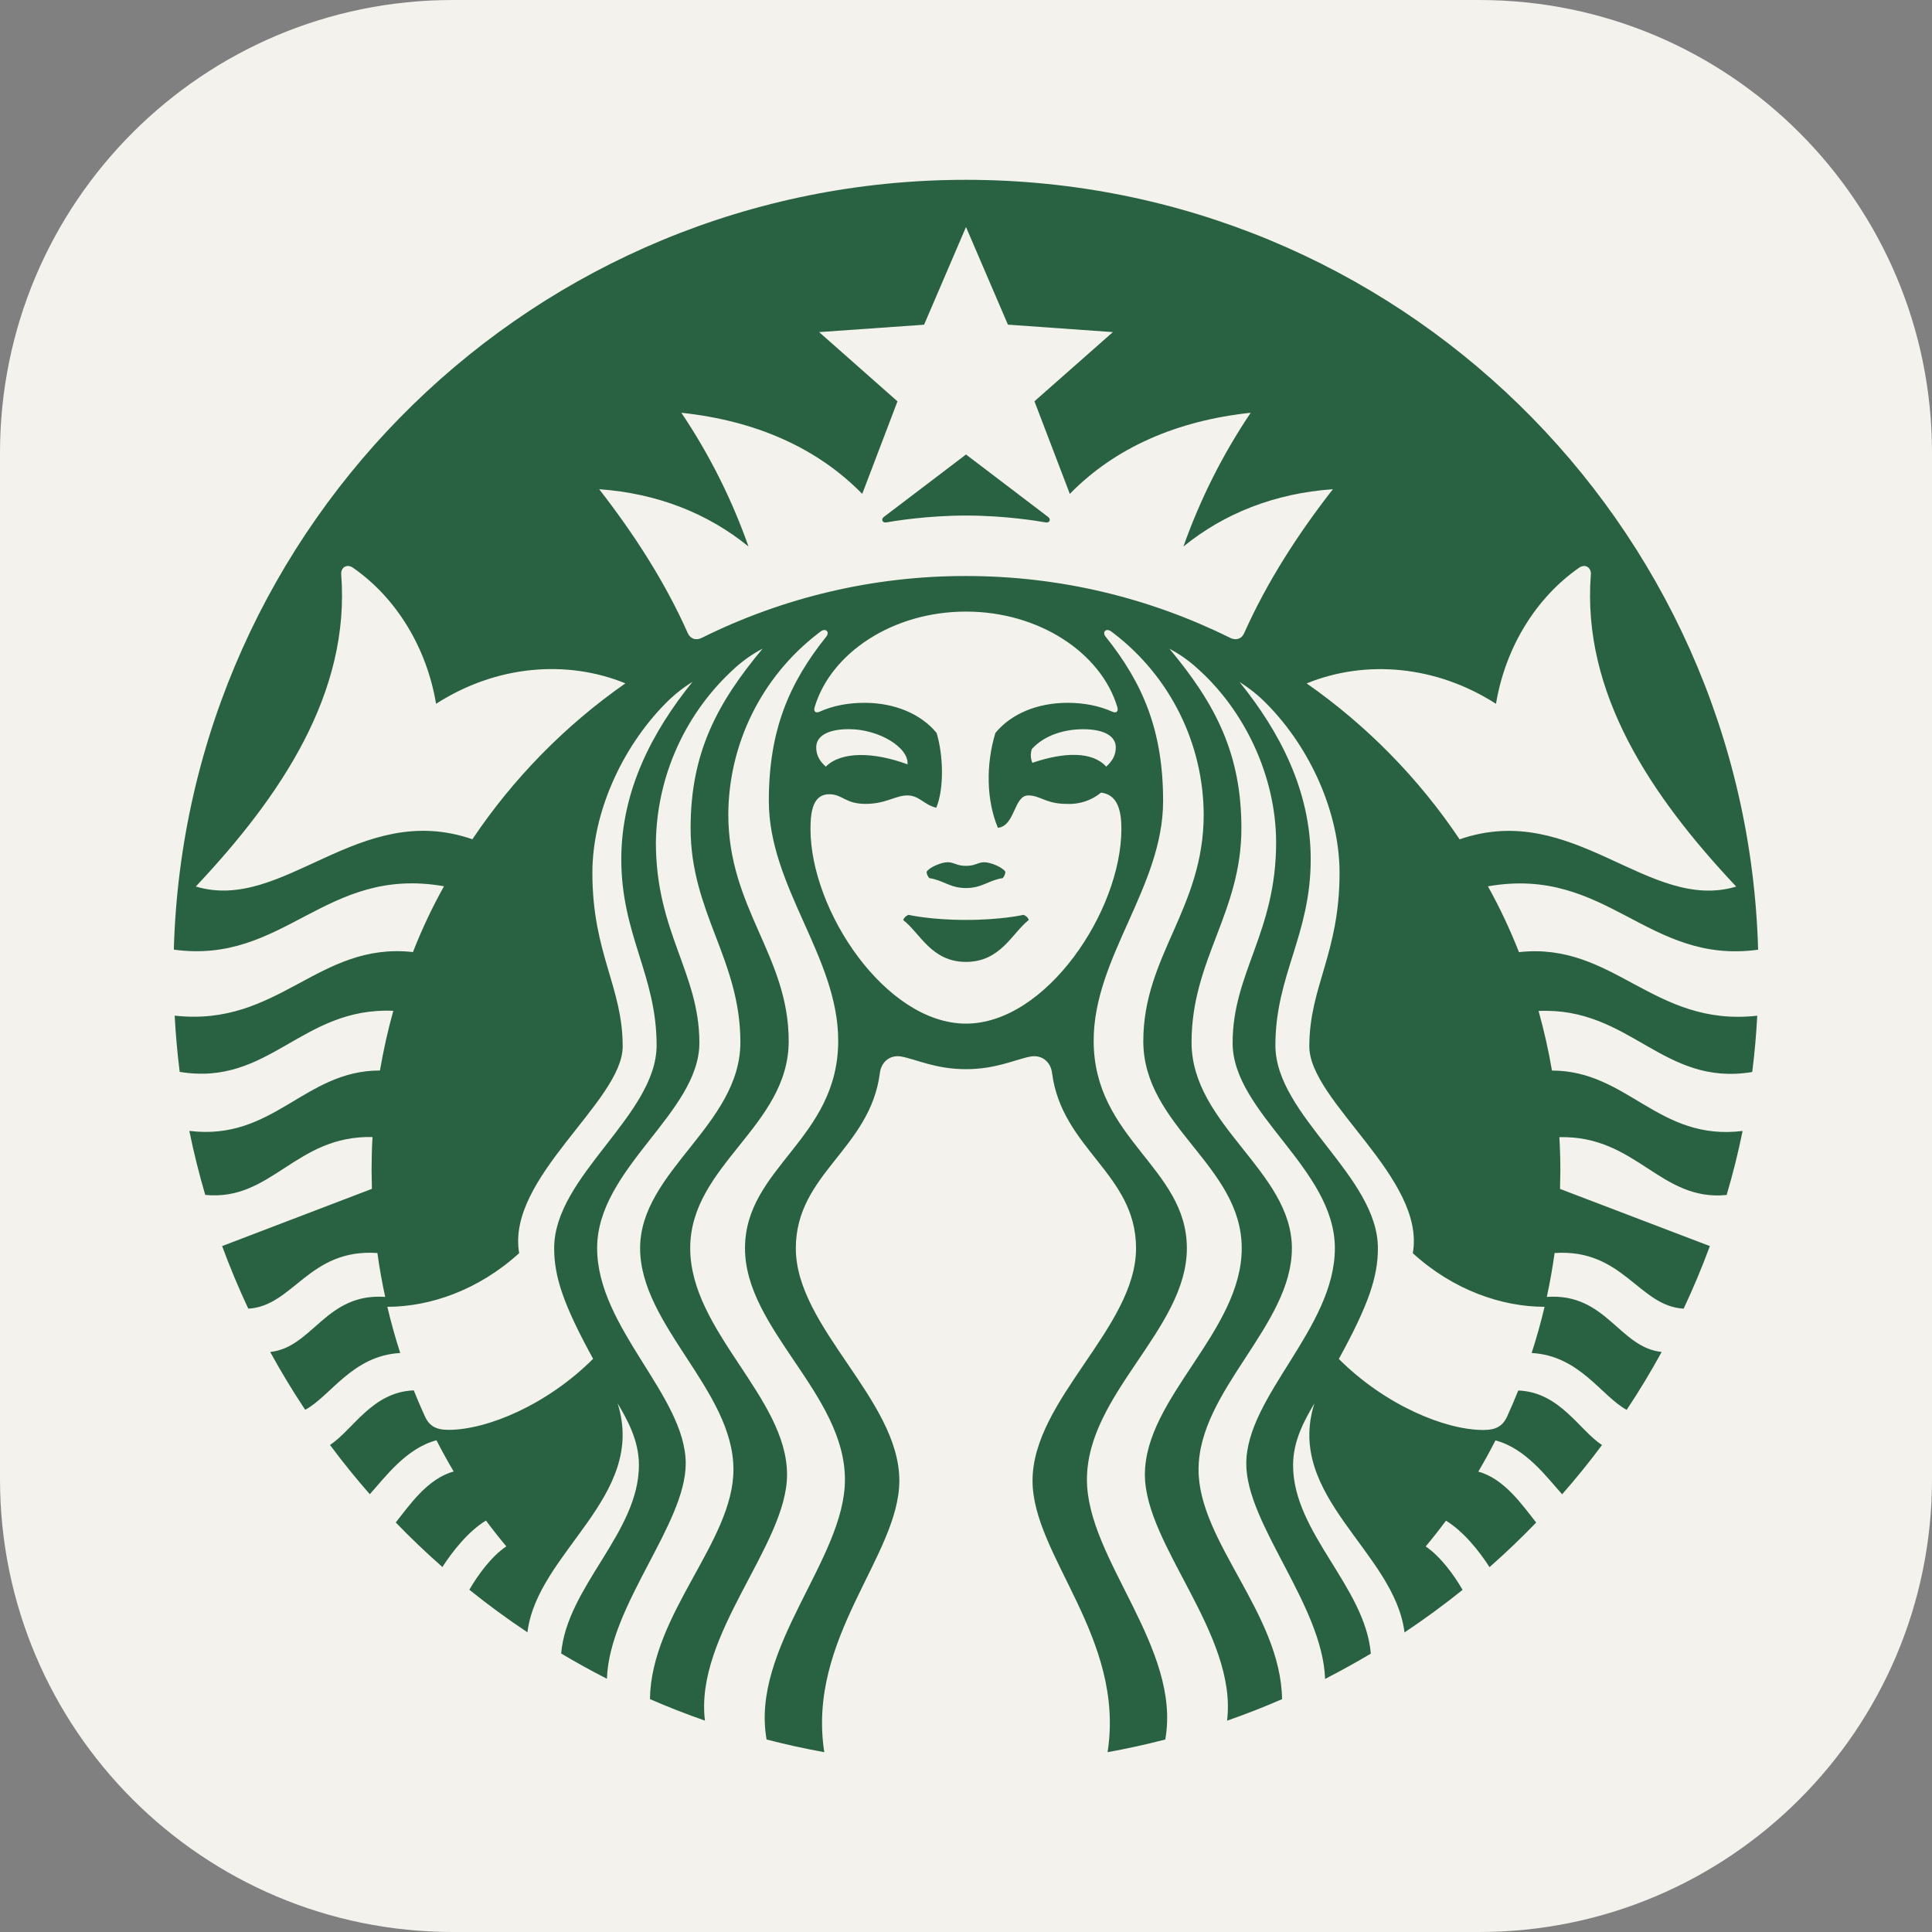 <svg width="500" height="500" viewBox="0 0 500 500" fill="none" xmlns="http://www.w3.org/2000/svg">
<rect x="0" y="0" width="500" height="500" fill="#808080" stroke="none"/>
<g clip-path="url(#clip0_748_696)">
<path d="M382.812 0H117.188C52.467 0 0 52.467 0 117.188V382.812C0 447.533 52.467 500 117.188 500H382.812C447.533 500 500 447.533 500 382.812V117.188C500 52.467 447.533 0 382.812 0Z" fill="#F4F2ED"/>
<g clip-path="url(#clip1_748_696)">
<path d="M270.62 135.2C268.826 134.875 260.165 133.423 250 133.423C239.835 133.423 231.174 134.875 229.38 135.2C228.355 135.37 227.945 134.38 228.731 133.782C229.449 133.269 250 117.621 250 117.621L271.252 133.782C272.055 134.38 271.662 135.388 270.62 135.2ZM235.12 236.76C235.12 236.76 234.027 237.153 233.754 238.11C238.059 241.407 241.014 248.94 250 248.94C258.986 248.94 261.958 241.424 266.246 238.093C265.973 237.136 264.88 236.76 264.88 236.76C264.88 236.76 259.242 238.075 250 238.075C240.741 238.075 235.12 236.76 235.12 236.76ZM250 224.084C247.506 224.084 246.959 223.145 245.251 223.145C243.645 223.145 240.485 224.443 239.801 225.639C239.84 226.248 240.094 226.823 240.519 227.262C244.14 227.791 245.798 229.824 250 229.824C254.203 229.824 255.86 227.791 259.498 227.262C259.905 226.813 260.151 226.242 260.199 225.639C259.515 224.443 256.372 223.162 254.749 223.145C253.041 223.145 252.494 224.084 250 224.084ZM454.778 262.863C454.519 267.735 454.086 272.595 453.48 277.435C430.246 281.279 421.961 260.591 398.181 261.633C399.593 266.679 400.749 271.821 401.649 277.06C421.26 277.06 429.153 295.39 450.985 292.691C449.847 298.294 448.468 303.818 446.851 309.262C429.597 310.97 423.533 293.818 403.562 294.297C403.733 297.133 403.818 300.003 403.818 302.907L403.733 307.69L442.512 322.484C440.484 327.977 438.221 333.38 435.73 338.679C424.079 338.047 420.065 323.099 402.332 324.278C401.803 328.089 401.13 331.878 400.316 335.638C415.708 334.562 419.022 348.741 430.041 349.886C427.238 355.007 424.217 360.005 420.987 364.868C414.461 361.366 408.79 350.808 396.387 350.159C397.664 346.22 398.781 342.23 399.735 338.201C388.734 338.201 376.16 333.93 365.637 324.329C369.054 304.854 338.85 285.055 338.85 270.807C338.85 255.33 346.675 246.771 346.675 225.912C346.675 210.418 339.158 193.625 327.815 182.145C325.709 179.991 323.351 178.098 320.793 176.507C331.214 189.388 339.209 204.678 339.209 222.376C339.209 242.022 330.07 252.391 330.07 270.534C330.07 288.659 356.6 304.359 356.6 323.048C356.6 330.394 354.243 337.569 346.487 351.697C358.394 363.587 373.905 370.078 383.899 370.078C387.145 370.078 388.905 369.088 390.066 366.542C391.07 364.338 392.021 362.111 392.919 359.863C403.682 360.273 408.636 370.061 414.598 373.973C411.318 378.381 407.878 382.629 404.28 386.718C400.282 382.293 394.901 374.845 387.025 372.778C385.626 375.515 384.145 378.209 382.584 380.858C389.349 382.703 393.978 389.536 397.566 394.029C393.698 398.041 389.669 401.894 385.488 405.578C382.874 401.495 378.791 396.335 374.213 393.551C372.534 395.825 370.785 398.047 368.968 400.213C372.846 402.861 376.28 407.593 378.518 411.454C373.689 415.338 368.678 419.011 363.485 422.473C360.922 401.631 332.495 387.367 340.166 363.194C337.655 367.465 334.648 372.778 334.648 379.201C334.648 396.694 353.269 410.566 354.772 427.957C350.9 430.257 346.954 432.438 342.933 434.5C342.25 415.383 322.536 394.473 322.536 378.808C322.536 361.298 345.462 343.702 345.462 323.048C345.462 302.377 319 288.044 319 269.902C319 251.759 330.257 241.321 330.257 218.054C330.257 201.022 322.16 183.785 309.655 172.783C307.534 170.868 305.181 169.226 302.651 167.897C314.438 182.042 321.272 194.889 321.272 214.347C321.272 236.213 308.374 248.343 308.374 269.765C308.374 291.188 334.34 303.078 334.34 323.065C334.34 343.018 310.185 359.828 310.185 380.345C310.185 399 331.47 417.621 331.795 439.744C327.122 441.777 322.376 443.634 317.565 445.313C320.281 422.951 296.296 399.889 296.296 381.644C296.296 361.708 321.357 344.556 321.357 323.048C321.357 301.54 295.886 291.529 295.886 269.44C295.886 247.352 311.517 235.154 311.517 210.759C311.466 201.731 309.36 192.834 305.358 184.741C301.356 176.649 295.564 169.574 288.42 164.053L287.549 163.404C286.251 162.448 285.192 163.592 286.114 164.737C295.818 176.866 301.011 189.115 301.011 207.274C301.011 229.568 283.039 247.693 283.039 269.321C283.039 294.826 307.161 302.121 307.161 323.048C307.161 343.975 281.297 360.717 281.297 382.925C281.297 403.528 305.777 426.402 301.575 450.182C296.64 451.461 291.66 452.555 286.644 453.462C291.239 423.857 267.22 402.588 267.22 383.215C267.22 362.237 294.007 343.548 294.007 323.048C294.007 303.727 274.788 297.406 272.26 277.623C271.918 274.924 269.748 272.925 266.759 273.421C262.847 274.138 257.841 276.701 249.983 276.701C242.125 276.701 237.119 274.138 233.207 273.421C230.235 272.925 228.065 274.924 227.723 277.623C225.195 297.406 205.959 303.71 205.959 323.065C205.959 343.548 232.746 362.237 232.746 383.198C232.746 402.588 208.744 423.857 213.322 453.462C208.306 452.555 203.326 451.461 198.391 450.182C194.189 426.402 218.669 403.545 218.669 382.925C218.669 360.717 192.805 343.975 192.805 323.048C192.805 302.121 216.927 294.826 216.927 269.321C216.927 247.693 198.972 229.585 198.972 207.257C198.972 189.115 204.148 176.849 213.869 164.72C214.774 163.592 213.715 162.448 212.417 163.404L211.563 164.053C204.427 169.572 198.64 176.642 194.642 184.728C190.643 192.814 188.537 201.704 188.483 210.725C188.483 235.12 204.114 247.335 204.114 269.423C204.114 291.495 178.626 301.506 178.626 323.031C178.626 344.522 203.687 361.673 203.687 381.627C203.687 399.872 179.719 422.934 182.435 445.296C177.624 443.617 172.878 441.76 168.205 439.727C168.53 417.587 189.815 398.966 189.815 380.311C189.815 359.811 165.66 342.984 165.66 323.031C165.66 303.078 191.609 291.153 191.609 269.731C191.609 248.325 178.728 236.179 178.728 214.313C178.728 194.838 185.562 182.025 197.349 167.88C194.82 169.204 192.467 170.84 190.345 172.749C183.972 178.464 178.852 185.437 175.306 193.228C171.76 201.019 169.866 209.46 169.742 218.02C169.742 241.287 181 251.725 181 269.868C181 288.01 154.538 302.326 154.538 323.014C154.538 343.685 177.464 361.28 177.464 378.774C177.464 394.456 157.733 415.366 157.067 434.465C153.05 432.415 149.101 430.233 145.228 427.923C146.714 410.549 165.352 396.66 165.352 379.167C165.352 372.76 162.345 367.43 159.834 363.177C167.487 387.333 139.061 401.614 136.498 422.439C131.323 418.996 126.306 415.319 121.465 411.42C123.703 407.576 127.137 402.827 131.032 400.196C129.209 398.025 127.454 395.797 125.77 393.517C121.192 396.301 117.109 401.478 114.495 405.543C110.314 401.865 106.285 398.018 102.417 394.012C106.005 389.502 110.651 382.669 117.416 380.824C115.849 378.176 114.363 375.481 112.957 372.743C105.099 374.828 99.701 382.276 95.703 386.7C92.101 382.591 88.665 378.34 85.402 373.956C91.381 370.027 96.301 360.238 107.081 359.828C107.981 362.072 108.932 364.293 109.934 366.491C111.095 369.053 112.838 370.044 116.084 370.044C126.095 370.044 141.589 363.553 153.496 351.663C145.757 337.552 143.417 330.377 143.417 323.014C143.417 304.325 169.93 288.642 169.93 270.5C169.93 252.357 160.791 242.005 160.791 222.359C160.791 204.643 168.786 189.371 179.207 176.473C176.643 178.063 174.28 179.956 172.168 182.11C160.842 193.625 153.308 210.418 153.308 225.895C153.308 246.754 161.15 255.33 161.15 270.807C161.15 285.055 130.946 304.854 134.363 324.312C123.822 333.913 111.249 338.201 100.247 338.201C101.196 342.23 102.308 346.22 103.579 350.159C91.193 350.808 85.539 361.366 78.979 364.851C75.749 359.994 72.728 355.001 69.925 349.886C80.96 348.724 84.275 334.562 99.684 335.638C98.87 331.878 98.198 328.089 97.668 324.278C79.935 323.082 75.904 338.047 64.253 338.679C61.768 333.38 59.511 327.977 57.488 322.484L96.25 307.673L96.165 302.89C96.165 299.985 96.244 297.11 96.404 294.263C76.45 293.801 70.369 310.936 53.115 309.245C51.513 303.781 50.139 298.252 48.998 292.674C70.796 295.356 78.722 277.025 98.334 277.043C99.219 271.839 100.37 266.684 101.785 261.599C78.005 260.574 69.703 281.245 46.503 277.401C45.898 272.567 45.465 267.712 45.205 262.846C72.197 265.853 82.293 243.679 106.876 246.395C109.157 240.54 111.84 234.849 114.905 229.363C84.104 223.948 73.649 249.709 44.983 245.763C48.092 135.2 138.685 46.537 250 46.537C361.315 46.537 451.908 135.2 455 245.78C426.317 249.743 415.879 223.982 385.078 229.38C388.119 234.858 390.795 240.535 393.107 246.412C417.673 243.696 427.786 265.887 454.778 262.863ZM161.85 176.849C146.748 170.682 128.469 172.1 112.855 182.145C110.429 167.607 102.554 154.692 91.33 146.919C89.775 145.843 88.17 146.85 88.306 148.661C90.681 179.343 72.726 205.993 50.672 229.431C73.41 236.265 92.765 206.984 122.251 217.2C132.843 201.417 146.27 187.736 161.85 176.849ZM250 158.279C230.969 158.279 215.013 169.042 210.845 182.965C210.503 184.024 210.948 184.724 212.178 184.16C215.594 182.623 219.506 181.888 223.743 181.888C231.499 181.888 238.349 184.741 242.398 189.695C244.175 195.606 244.328 204.165 242.313 209.034C239.118 208.316 237.956 205.856 234.83 205.856C231.721 205.856 229.295 208.043 223.999 208.043C218.703 208.043 218.088 205.549 214.603 205.549C210.503 205.549 209.752 209.768 209.752 214.518C209.752 235.735 229.261 264.913 250 264.913C270.739 264.913 290.214 235.735 290.214 214.518C290.214 209.751 289.24 205.685 284.97 205.122C282.448 207.189 279.24 208.232 275.984 208.043C270.688 208.043 269.236 205.856 266.11 205.856C262.351 205.856 262.727 213.8 258.251 214.227C255.262 207.069 255.125 197.878 257.602 189.695C261.651 184.741 268.484 181.888 276.257 181.888C280.494 181.888 284.406 182.64 287.805 184.16C289.035 184.724 289.463 184.024 289.155 182.965C284.987 169.059 269.031 158.279 250 158.279ZM280.306 188.722C275.745 188.722 270.398 190.123 267.032 193.864C266.652 195.027 266.701 196.287 267.169 197.417C275.454 194.581 282.749 194.462 286.285 198.408C288.164 196.7 288.762 195.162 288.762 193.385C288.762 190.635 285.96 188.722 280.306 188.722ZM213.715 198.408C217.713 194.41 226.135 194.581 234.864 197.81C235.257 193.471 227.467 188.705 219.694 188.705C214.04 188.705 211.238 190.618 211.238 193.385C211.238 195.162 211.836 196.717 213.715 198.408ZM344.915 126.607C329.882 127.683 316.847 132.842 306.273 141.435C310.593 129.21 316.442 117.581 323.68 106.824C304.547 108.857 288.54 115.861 276.872 127.82L267.715 103.852L288.01 85.948L260.848 84.018L250 58.752L239.152 84.035L211.99 85.948L232.268 103.869L223.145 127.82C211.46 115.861 195.47 108.857 176.337 106.824C183.564 117.583 189.401 129.212 193.71 141.435C183.153 132.842 170.101 127.683 155.068 126.607C164.088 138.206 172.083 150.558 177.994 163.848C178.677 165.352 180.112 165.847 181.65 165.061C202.882 154.511 226.274 149.037 249.983 149.071C274.549 149.071 297.731 154.845 318.333 165.061C319.888 165.847 321.323 165.352 321.989 163.865C327.917 150.558 335.912 138.206 344.932 126.624L344.915 126.607ZM377.749 217.217C407.235 207.001 426.607 236.265 449.328 229.448C427.274 206.01 409.336 179.36 411.711 148.661C411.847 146.868 410.225 145.843 408.687 146.919C397.463 154.709 389.571 167.624 387.162 182.145C371.548 172.117 353.269 170.699 338.167 176.866C353.741 187.754 367.162 201.436 377.749 217.217Z" fill="#296243"/>
</g>
</g>
<defs>
<clipPath id="clip0_748_696">
<rect width="500" height="500" fill="white"/>
</clipPath>
<clipPath id="clip1_748_696">
<rect width="410" height="410" fill="white" transform="translate(45 45)"/>
</clipPath>
</defs>
</svg>
